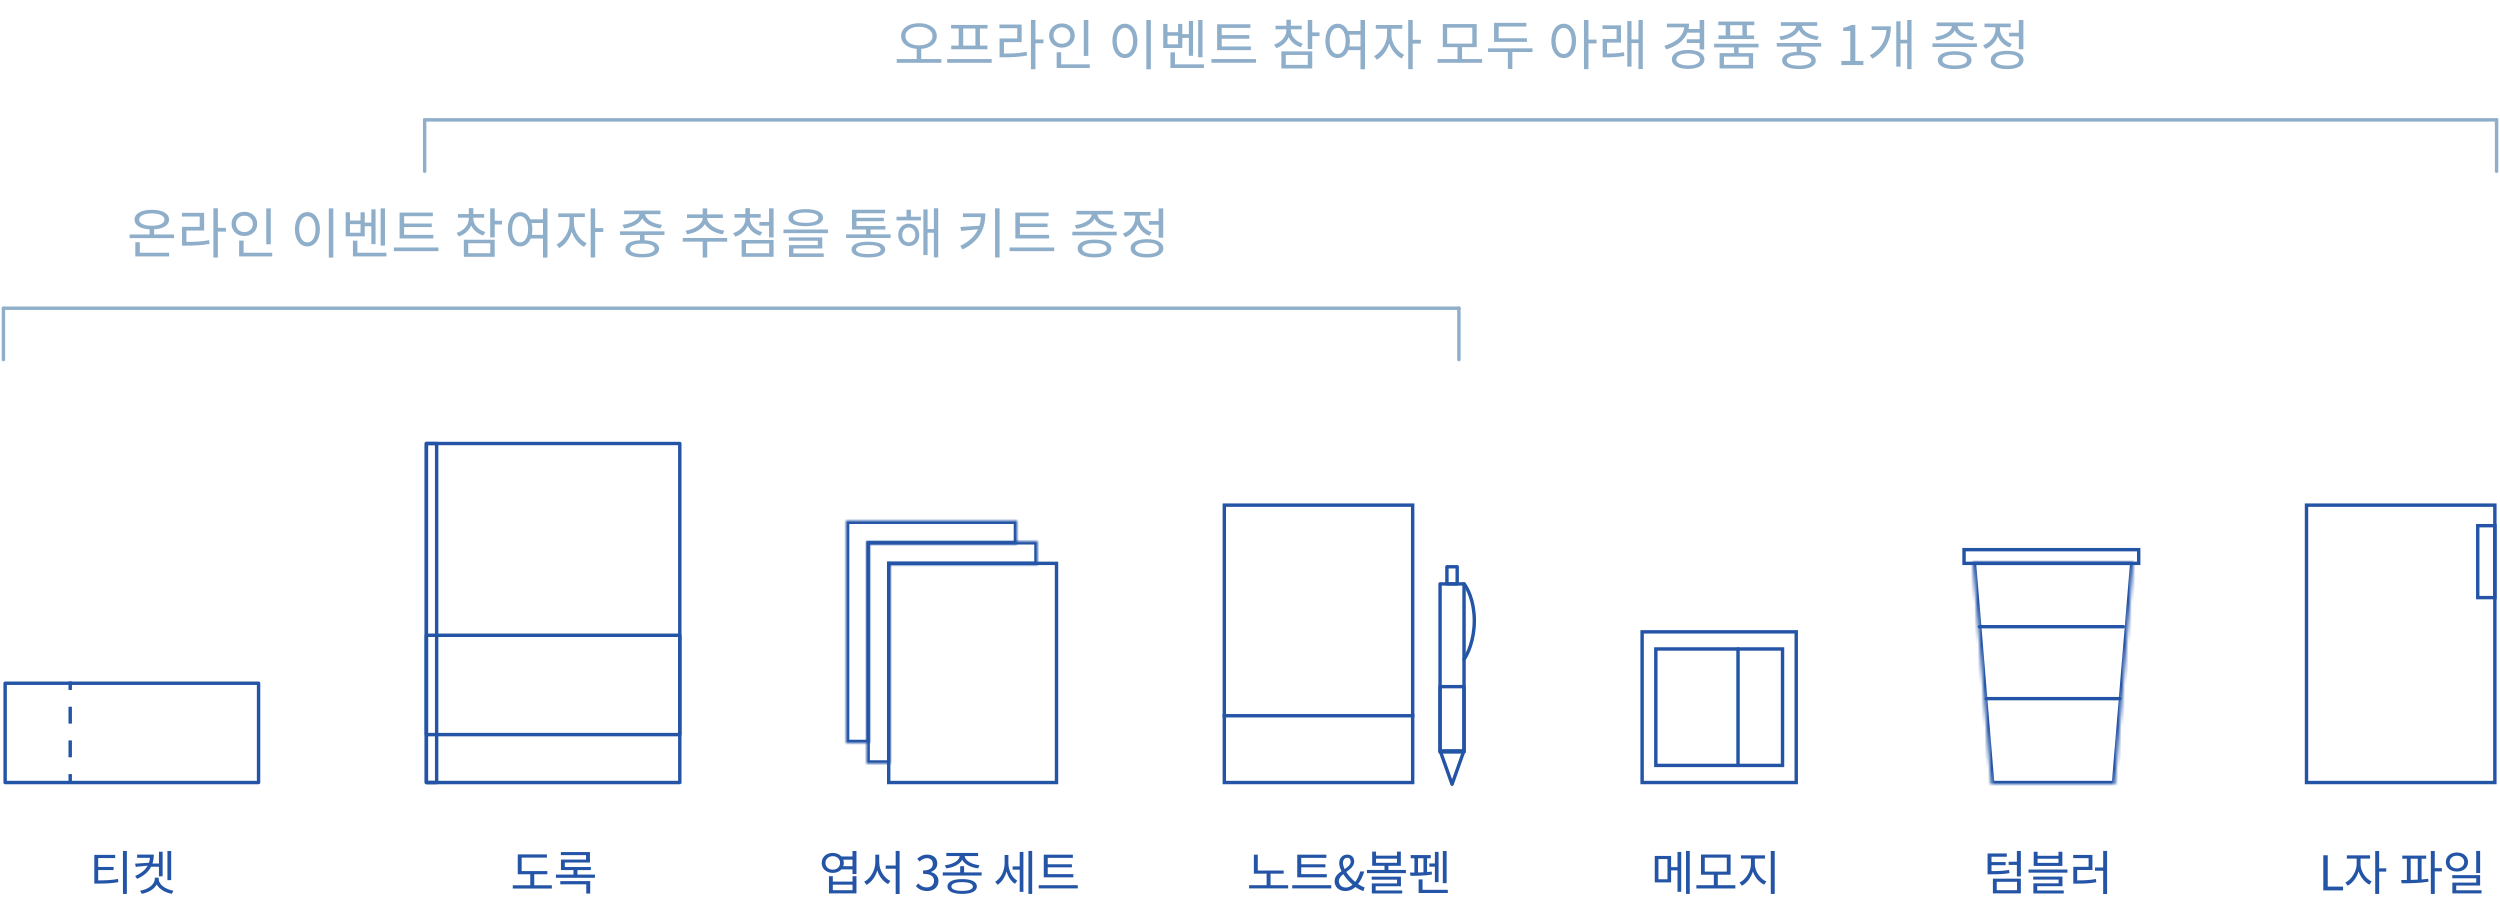<svg viewBox="0 0 730 267" fill="none" xmlns="http://www.w3.org/2000/svg">
<path d="M264.376 10.536C264.376 8.888 266.056 7.816 268.344 7.816C270.632 7.816 272.296 8.888 272.296 10.536C272.296 12.184 270.632 13.256 268.344 13.256C266.056 13.256 264.376 12.184 264.376 10.536ZM269 17.256V14.264C271.672 14.072 273.544 12.648 273.544 10.536C273.544 8.248 271.368 6.776 268.344 6.776C265.304 6.776 263.112 8.248 263.112 10.536C263.112 12.648 265 14.072 267.672 14.264V17.256H261.832V18.344H274.872V17.256H269ZM284.823 13.32H281.255V8.328H284.823V13.32ZM279.943 13.32H277.751V14.392H288.327V13.32H286.135V8.328H288.359V7.272H277.719V8.328H279.943V13.32ZM276.567 17.256V18.344H289.575V17.256H276.567ZM293.158 12.312H298.326V7.16H291.83V8.232H297.03V11.24H291.878V16.728H293.014C295.75 16.728 297.67 16.616 299.91 16.216L299.766 15.128C297.622 15.544 295.766 15.64 293.158 15.64V12.312ZM304.694 11.528H302.342V5.816H301.03V20.2H302.342V12.632H304.694V11.528ZM317.78 5.848H316.468V16.328H317.78V5.848ZM307.62 10.36C307.62 8.968 308.676 7.976 310.068 7.976C311.492 7.976 312.548 8.968 312.548 10.36C312.548 11.784 311.492 12.776 310.068 12.776C308.676 12.776 307.62 11.784 307.62 10.36ZM313.828 10.36C313.828 8.296 312.212 6.84 310.068 6.84C307.94 6.84 306.34 8.296 306.34 10.36C306.34 12.44 307.94 13.912 310.068 13.912C312.212 13.912 313.828 12.44 313.828 10.36ZM309.86 18.792V15.256H308.548V19.864H318.212V18.792H309.86ZM334.733 5.832V20.216H336.045V5.832H334.733ZM328.477 6.936C326.349 6.936 324.829 8.888 324.829 11.944C324.829 15 326.349 16.952 328.477 16.952C330.605 16.952 332.125 15 332.125 11.944C332.125 8.888 330.605 6.936 328.477 6.936ZM328.477 8.12C329.869 8.12 330.861 9.624 330.861 11.944C330.861 14.28 329.869 15.784 328.477 15.784C327.069 15.784 326.077 14.28 326.077 11.944C326.077 9.624 327.069 8.12 328.477 8.12ZM351.132 5.848H349.868V16.712H351.132V5.848ZM343.996 12.952H340.908V10.44H343.996V12.952ZM345.228 11.064H347.148V16.296H348.38V6.12H347.148V9.992H345.228V6.984H343.996V9.4H340.908V6.984H339.66V14.008H345.228V11.064ZM343.084 18.792V15.272H341.772V19.864H351.548V18.792H343.084ZM365.259 13.576H356.731V11.304H364.795V10.264H356.731V8.136H365.115V7.08H355.403V14.632H365.259V13.576ZM353.723 17.256V18.328H366.747V17.256H353.723ZM380.436 12.76C378.324 12.12 376.932 10.536 376.932 8.792V8.568H380.1V7.512H376.932V5.768H375.62V7.512H372.436V8.568H375.62V8.792C375.62 10.696 374.164 12.36 372.036 13.016L372.676 14.04C374.372 13.496 375.668 12.344 376.292 10.84C376.932 12.2 378.18 13.256 379.812 13.768L380.436 12.76ZM375.444 16.04H381.876V18.936H375.444V16.04ZM374.164 19.992H383.172V15H374.164V19.992ZM385.3 9.464H383.172V5.832H381.86V14.328H383.172V10.552H385.3V9.464ZM394.002 13.576C394.098 13.08 394.162 12.536 394.162 11.944C394.162 11.288 394.082 10.68 393.954 10.12H397.266V13.576H394.002ZM390.594 15.784C389.218 15.784 388.258 14.28 388.258 11.944C388.258 9.624 389.218 8.12 390.594 8.12C391.954 8.12 392.93 9.624 392.93 11.944C392.93 14.28 391.954 15.784 390.594 15.784ZM397.266 5.832V9.048H393.586C392.978 7.704 391.922 6.936 390.594 6.936C388.498 6.936 387.01 8.888 387.01 11.944C387.01 15 388.498 16.952 390.594 16.952C391.97 16.952 393.09 16.104 393.682 14.648H397.266V20.216H398.578V5.832H397.266ZM406.305 8.392H409.489V7.304H401.729V8.392H405.009V10.216C405.009 12.648 403.281 15.368 401.233 16.392L402.001 17.432C403.617 16.6 405.009 14.776 405.665 12.68C406.321 14.6 407.665 16.28 409.265 17.08L410.017 16.024C407.937 15.048 406.305 12.504 406.305 10.216V8.392ZM414.881 11.624H412.513V5.848H411.201V20.184H412.513V12.728H414.881V11.624ZM422.57 8.072H429.914V12.728H422.57V8.072ZM426.922 17.256V13.768H431.194V7.032H421.306V13.768H425.594V17.256H419.77V18.344H432.778V17.256H426.922ZM445.865 11.176H437.609V7.752H445.689V6.68H436.265V12.232H445.865V11.176ZM447.497 14.104H434.489V15.176H440.297V20.12H441.609V15.176H447.497V14.104ZM456.61 15.784C455.218 15.784 454.242 14.28 454.242 11.944C454.242 9.624 455.218 8.12 456.61 8.12C457.986 8.12 458.962 9.624 458.962 11.944C458.962 14.28 457.986 15.784 456.61 15.784ZM456.61 6.936C454.498 6.936 452.993 8.888 452.993 11.944C452.993 15 454.498 16.952 456.61 16.952C458.722 16.952 460.21 15 460.21 11.944C460.21 8.888 458.722 6.936 456.61 6.936ZM466.194 11.56H463.826V5.848H462.514V20.184H463.826V12.664H466.194V11.56ZM469.248 12.44H473.328V7.4H467.936V8.472H472.048V11.368H467.984V16.744H468.928C470.704 16.744 472.32 16.68 474.304 16.344L474.208 15.256C472.384 15.576 470.88 15.64 469.248 15.656V12.44ZM478.432 5.832V11.496H476.4V6.152H475.168V19.448H476.4V12.568H478.432V20.168H479.696V5.832H478.432ZM496.297 9.544V11.464H492.537V12.536H496.297V14.424H497.625V5.848H496.297V8.472H493.049C493.145 7.976 493.209 7.448 493.209 6.92H486.729V7.976H491.785C491.545 10.456 489.417 12.36 485.993 13.384L486.521 14.424C489.609 13.528 491.785 11.848 492.713 9.544H496.297ZM492.937 19.096C490.825 19.096 489.481 18.44 489.481 17.352C489.481 16.28 490.825 15.624 492.937 15.624C495.049 15.624 496.393 16.28 496.393 17.352C496.393 18.44 495.049 19.096 492.937 19.096ZM492.937 14.584C490.041 14.584 488.185 15.624 488.185 17.352C488.185 19.08 490.041 20.12 492.937 20.12C495.833 20.12 497.689 19.08 497.689 17.352C497.689 15.624 495.833 14.584 492.937 14.584ZM508.776 10.36H505.208V7.352H508.776V10.36ZM503.896 10.36H501.784V11.416H512.2V10.36H510.088V7.352H512.264V6.296H501.736V7.352H503.896V10.36ZM510.632 18.936H503.4V16.552H510.632V18.936ZM513.496 13.832V12.776H500.52V13.832H506.36V15.512H502.12V19.992H511.912V15.512H507.672V13.832H513.496ZM520.017 11.688C522.369 11.4 524.529 10.344 525.313 8.76C526.113 10.344 528.257 11.4 530.609 11.688L531.073 10.648C528.561 10.36 526.273 9.128 526.161 7.544H530.625V6.488H520.017V7.544H524.465C524.353 9.128 522.065 10.36 519.553 10.648L520.017 11.688ZM528.881 17.64C528.881 18.6 527.537 19.16 525.297 19.16C523.041 19.16 521.713 18.6 521.713 17.64C521.713 16.68 523.041 16.136 525.297 16.136C527.537 16.136 528.881 16.68 528.881 17.64ZM531.793 13.608V12.552H518.817V13.608H524.641V15.144C521.969 15.272 520.385 16.152 520.385 17.64C520.385 19.272 522.241 20.168 525.313 20.168C528.369 20.168 530.209 19.272 530.209 17.64C530.209 16.152 528.641 15.272 525.969 15.144V13.608H531.793ZM537.674 19H544.106V17.784H541.754V7.272H540.634C539.994 7.64 539.242 7.912 538.202 8.104V9.032H540.282V17.784H537.674V19ZM546.533 7.688V8.76H550.837C550.645 11.736 549.285 14.328 545.989 16.168L546.757 17.112C550.837 14.808 552.133 11.384 552.133 7.688H546.533ZM556.901 5.832V11.608H554.949V6.216H553.717V19.464H554.949V12.68H556.901V20.184H558.165V5.832H556.901ZM565.486 11.784C567.838 11.496 569.982 10.456 570.782 8.888C571.566 10.456 573.726 11.496 576.078 11.784L576.542 10.744C573.998 10.472 571.694 9.224 571.63 7.624H576.094V6.568H565.486V7.624H569.934C569.87 9.224 567.566 10.472 565.022 10.744L565.486 11.784ZM570.766 19.128C568.51 19.128 567.182 18.568 567.182 17.56C567.182 16.568 568.51 15.992 570.766 15.992C573.006 15.992 574.35 16.568 574.35 17.56C574.35 18.568 573.006 19.128 570.766 19.128ZM570.766 14.968C567.694 14.968 565.854 15.896 565.854 17.56C565.854 19.24 567.694 20.168 570.766 20.168C573.822 20.168 575.678 19.24 575.678 17.56C575.678 15.896 573.822 14.968 570.766 14.968ZM564.286 12.664V13.72H577.262V12.664H564.286ZM586.668 9.56V10.632H589.5V14.392H590.828V5.848H589.5V9.56H586.668ZM587.468 12.824C585.388 12.088 583.98 10.28 583.98 8.44V7.944H587.132V6.888H579.468V7.944H582.668V8.44C582.668 10.504 581.196 12.44 579.052 13.224L579.74 14.264C581.42 13.624 582.748 12.28 583.356 10.616C583.98 12.088 585.212 13.272 586.812 13.848L587.468 12.824ZM586.092 19.16C583.932 19.16 582.62 18.552 582.62 17.512C582.62 16.472 583.932 15.848 586.092 15.848C588.252 15.848 589.564 16.472 589.564 17.512C589.564 18.552 588.252 19.16 586.092 19.16ZM586.092 14.84C583.148 14.84 581.308 15.816 581.308 17.512C581.308 19.208 583.148 20.184 586.092 20.184C589.036 20.184 590.86 19.208 590.86 17.512C590.86 15.816 589.036 14.84 586.092 14.84Z" fill="#8EAEC9"/>
<path d="M40.824 70.72H39.512V74.864H49.384V73.792H40.824V70.72ZM40.632 64.128C40.632 62.992 42.072 62.32 44.344 62.32C46.584 62.32 48.024 62.992 48.024 64.128C48.024 65.264 46.584 65.92 44.344 65.92C42.072 65.92 40.632 65.264 40.632 64.128ZM45 68.464V66.96C47.672 66.816 49.368 65.776 49.368 64.128C49.368 62.336 47.4 61.264 44.344 61.264C41.256 61.264 39.288 62.336 39.288 64.128C39.288 65.792 40.984 66.816 43.688 66.96V68.464H37.848V69.536H50.808V68.464H45ZM54.439 67.312H59.607V62.16H53.111V63.232H58.311V66.24H53.159V71.728H54.295C57.031 71.728 58.951 71.616 61.191 71.216L61.047 70.128C58.903 70.544 57.047 70.64 54.439 70.64V67.312ZM65.975 66.528H63.623V60.816H62.311V75.2H63.623V67.632H65.975V66.528ZM79.061 60.848H77.749V71.328H79.061V60.848ZM68.901 65.36C68.901 63.968 69.957 62.976 71.35 62.976C72.773 62.976 73.829 63.968 73.829 65.36C73.829 66.784 72.773 67.776 71.35 67.776C69.957 67.776 68.901 66.784 68.901 65.36ZM75.109 65.36C75.109 63.296 73.493 61.84 71.35 61.84C69.222 61.84 67.621 63.296 67.621 65.36C67.621 67.44 69.222 68.912 71.35 68.912C73.493 68.912 75.109 67.44 75.109 65.36ZM71.141 73.792V70.256H69.829V74.864H79.493V73.792H71.141ZM96.014 60.832V75.216H97.326V60.832H96.014ZM89.758 61.936C87.63 61.936 86.11 63.888 86.11 66.944C86.11 70 87.63 71.952 89.758 71.952C91.886 71.952 93.406 70 93.406 66.944C93.406 63.888 91.886 61.936 89.758 61.936ZM89.758 63.12C91.15 63.12 92.142 64.624 92.142 66.944C92.142 69.28 91.15 70.784 89.758 70.784C88.35 70.784 87.358 69.28 87.358 66.944C87.358 64.624 88.35 63.12 89.758 63.12ZM112.413 60.848H111.149V71.712H112.413V60.848ZM105.277 67.952H102.189V65.44H105.277V67.952ZM106.509 66.064H108.429V71.296H109.661V61.12H108.429V64.992H106.509V61.984H105.277V64.4H102.189V61.984H100.941V69.008H106.509V66.064ZM104.365 73.792V70.272H103.053V74.864H112.829V73.792H104.365ZM126.54 68.576H118.012V66.304H126.076V65.264H118.012V63.136H126.396V62.08H116.684V69.632H126.54V68.576ZM115.004 72.256V73.328H128.028V72.256H115.004ZM141.717 67.76C139.605 67.12 138.213 65.536 138.213 63.792V63.568H141.381V62.512H138.213V60.768H136.901V62.512H133.717V63.568H136.901V63.792C136.901 65.696 135.445 67.36 133.317 68.016L133.957 69.04C135.653 68.496 136.949 67.344 137.573 65.84C138.213 67.2 139.461 68.256 141.093 68.768L141.717 67.76ZM136.725 71.04H143.157V73.936H136.725V71.04ZM135.445 74.992H144.453V70H135.445V74.992ZM146.581 64.464H144.453V60.832H143.141V69.328H144.453V65.552H146.581V64.464ZM155.284 68.576C155.38 68.08 155.444 67.536 155.444 66.944C155.444 66.288 155.364 65.68 155.236 65.12H158.548V68.576H155.284ZM151.876 70.784C150.5 70.784 149.539 69.28 149.539 66.944C149.539 64.624 150.5 63.12 151.876 63.12C153.236 63.12 154.212 64.624 154.212 66.944C154.212 69.28 153.236 70.784 151.876 70.784ZM158.548 60.832V64.048H154.868C154.26 62.704 153.204 61.936 151.876 61.936C149.78 61.936 148.292 63.888 148.292 66.944C148.292 70 149.78 71.952 151.876 71.952C153.252 71.952 154.372 71.104 154.964 69.648H158.548V75.216H159.86V60.832H158.548ZM167.586 63.392H170.77V62.304H163.01V63.392H166.29V65.216C166.29 67.648 164.562 70.368 162.514 71.392L163.282 72.432C164.898 71.6 166.29 69.776 166.946 67.68C167.602 69.6 168.946 71.28 170.546 72.08L171.298 71.024C169.218 70.048 167.586 67.504 167.586 65.216V63.392ZM176.162 66.624H173.794V60.848H172.482V75.184H173.794V67.728H176.162V66.624ZM182.251 66.688C184.603 66.4 186.763 65.344 187.547 63.76C188.347 65.344 190.491 66.4 192.843 66.688L193.307 65.648C190.795 65.36 188.507 64.128 188.395 62.544H192.859V61.488H182.251V62.544H186.699C186.587 64.128 184.299 65.36 181.787 65.648L182.251 66.688ZM191.115 72.64C191.115 73.6 189.771 74.16 187.531 74.16C185.275 74.16 183.947 73.6 183.947 72.64C183.947 71.68 185.275 71.136 187.531 71.136C189.771 71.136 191.115 71.68 191.115 72.64ZM194.027 68.608V67.552H181.051V68.608H186.875V70.144C184.203 70.272 182.619 71.152 182.619 72.64C182.619 74.272 184.475 75.168 187.547 75.168C190.603 75.168 192.443 74.272 192.443 72.64C192.443 71.152 190.875 70.272 188.203 70.144V68.608H194.027ZM200.644 68.416C202.868 68.08 204.932 66.976 205.844 65.424C206.756 66.976 208.804 68.08 211.028 68.416L211.492 67.36C208.932 67.008 206.5 65.424 206.5 63.664H211.076V62.608H206.5V60.848H205.188V62.608H200.612V63.664H205.172C205.172 65.44 202.756 67.008 200.164 67.36L200.644 68.416ZM212.34 69.504H199.364V70.576H205.188V75.2H206.5V70.576H212.34V69.504ZM222.579 67.792C220.451 67.184 218.963 65.648 218.963 63.84V63.568H222.131V62.512H218.963V60.768H217.651V62.512H214.467V63.568H217.651V63.84C217.651 65.744 216.195 67.408 214.067 68.08L214.707 69.104C216.403 68.56 217.715 67.392 218.323 65.888C218.979 67.28 220.307 68.336 221.955 68.832L222.579 67.792ZM217.843 71.12H224.611V73.936H217.843V71.12ZM216.563 74.992H225.891V70.08H216.563V74.992ZM224.563 60.832V64.832H221.731V65.92H224.563V69.328H225.891V60.832H224.563ZM235.266 62.064C237.618 62.064 238.962 62.608 238.962 63.568C238.962 64.528 237.618 65.072 235.266 65.072C232.914 65.072 231.57 64.528 231.57 63.568C231.57 62.608 232.914 62.064 235.266 62.064ZM235.266 66.048C238.418 66.048 240.306 65.184 240.306 63.568C240.306 61.952 238.418 61.072 235.266 61.072C232.114 61.072 230.226 61.952 230.226 63.568C230.226 65.184 232.114 66.048 235.266 66.048ZM231.666 72.544H240.098V69.312H230.338V70.304H238.802V71.584H230.386V75.024H240.53V74H231.666V72.544ZM228.77 67.024V68.08H241.762V67.024H228.77ZM253.562 74.176C251.258 74.176 249.962 73.728 249.962 72.864C249.962 72.016 251.258 71.552 253.562 71.552C255.882 71.552 257.162 72.016 257.162 72.864C257.162 73.728 255.882 74.176 253.562 74.176ZM253.562 70.576C250.442 70.576 248.65 71.376 248.65 72.864C248.65 74.368 250.442 75.168 253.562 75.168C256.682 75.168 258.474 74.368 258.474 72.864C258.474 71.376 256.682 70.576 253.562 70.576ZM254.218 68.432V67.024H258.538V66H250.09V64.592H258.074V63.6H250.09V62.272H258.458V61.248H248.778V67.024H252.906V68.432H247.066V69.488H260.058V68.432H254.218ZM265.353 70.768C264.233 70.768 263.449 69.856 263.449 68.576C263.449 67.328 264.233 66.416 265.353 66.416C266.457 66.416 267.257 67.328 267.257 68.576C267.257 69.856 266.457 70.768 265.353 70.768ZM265.353 65.312C263.577 65.312 262.281 66.656 262.281 68.576C262.281 70.528 263.577 71.856 265.353 71.856C267.129 71.856 268.425 70.528 268.425 68.576C268.425 66.656 267.129 65.312 265.353 65.312ZM265.993 61.248H264.697V63.28H261.785V64.352H268.905V63.28H265.993V61.248ZM272.697 60.816V66.88H270.857V61.152H269.625V74.48H270.857V67.952H272.697V75.168H273.961V60.816H272.697ZM281.17 62.32V63.392H286.434C286.37 64.272 286.242 65.104 285.97 65.904L280.434 66.272L280.658 67.424L285.554 66.96C284.674 68.88 283.026 70.528 280.386 71.808L281.09 72.848C286.242 70.304 287.73 66.48 287.73 62.32H281.17ZM290.562 60.832V75.184H291.874V60.832H290.562ZM306.337 68.576H297.809V66.304H305.873V65.264H297.809V63.136H306.193V62.08H296.481V69.632H306.337V68.576ZM294.801 72.256V73.328H307.825V72.256H294.801ZM314.314 66.784C316.666 66.496 318.81 65.456 319.61 63.888C320.394 65.456 322.554 66.496 324.906 66.784L325.37 65.744C322.826 65.472 320.522 64.224 320.458 62.624H324.922V61.568H314.314V62.624H318.762C318.698 64.224 316.394 65.472 313.85 65.744L314.314 66.784ZM319.594 74.128C317.338 74.128 316.01 73.568 316.01 72.56C316.01 71.568 317.338 70.992 319.594 70.992C321.834 70.992 323.178 71.568 323.178 72.56C323.178 73.568 321.834 74.128 319.594 74.128ZM319.594 69.968C316.522 69.968 314.682 70.896 314.682 72.56C314.682 74.24 316.522 75.168 319.594 75.168C322.65 75.168 324.506 74.24 324.506 72.56C324.506 70.896 322.65 69.968 319.594 69.968ZM313.114 67.664V68.72H326.09V67.664H313.114ZM335.496 64.56V65.632H338.328V69.392H339.656V60.848H338.328V64.56H335.496ZM336.296 67.824C334.216 67.088 332.808 65.28 332.808 63.44V62.944H335.96V61.888H328.296V62.944H331.496V63.44C331.496 65.504 330.024 67.44 327.88 68.224L328.568 69.264C330.248 68.624 331.576 67.28 332.184 65.616C332.808 67.088 334.04 68.272 335.64 68.848L336.296 67.824ZM334.92 74.16C332.76 74.16 331.448 73.552 331.448 72.512C331.448 71.472 332.76 70.848 334.92 70.848C337.08 70.848 338.392 71.472 338.392 72.512C338.392 73.552 337.08 74.16 334.92 74.16ZM334.92 69.84C331.976 69.84 330.136 70.816 330.136 72.512C330.136 74.208 331.976 75.184 334.92 75.184C337.864 75.184 339.688 74.208 339.688 72.512C339.688 70.816 337.864 69.84 334.92 69.84Z" fill="#8EAEC9"/>
<path d="M28.674 254.064H33.168V253.14H28.674V250.55H33.63V249.612H27.54V258.012H28.534C30.928 258.012 32.608 257.928 34.568 257.592L34.456 256.654C32.58 256.99 30.956 257.074 28.674 257.074V254.064ZM35.898 248.478V261.022H37.046V248.478H35.898ZM49.981 248.492H48.889V257.004H49.981V248.492ZM46.411 253.084V255.884H47.489V248.702H46.411V252.16H44.521C44.787 251.348 44.913 250.466 44.913 249.542H40.041V250.48H43.779C43.737 250.984 43.639 251.46 43.499 251.922L39.453 252.188L39.635 253.126L43.121 252.762C42.463 253.98 41.287 255.002 39.467 255.786L40.027 256.626C42.057 255.73 43.373 254.54 44.129 253.084H46.411ZM46.341 256.276H45.193V256.668C45.193 258.348 43.135 259.734 40.923 260.084L41.371 260.994C43.261 260.658 44.997 259.678 45.767 258.264C46.537 259.678 48.301 260.658 50.177 260.994L50.639 260.084C48.413 259.734 46.341 258.348 46.341 256.668V256.276Z" fill="#2454A6"/>
<path d="M156 258.502V255.282H159.822V254.358H152.332V250.424H159.696V249.486H151.184V255.282H154.838V258.502H149.728V259.454H161.138V258.502H156ZM163.601 258.222H171.189V260.924H172.337V257.284H163.601V258.222ZM168.613 255.38V254.064H172.533V253.168H164.931V251.852H172.267V248.8H163.769V249.696H171.133V250.998H163.797V254.064H167.451V255.38H162.327V256.318H173.723V255.38H168.613Z" fill="#2454A6"/>
<path d="M248.94 259.944H243.186V258.32H248.94V259.944ZM248.94 257.424H243.186V255.842H242.052V260.868H250.088V255.842H248.94V257.424ZM246.238 252.93C246.336 252.636 246.392 252.314 246.392 251.978C246.392 251.628 246.336 251.32 246.238 251.026H248.926V252.93H246.238ZM243.172 253.938C241.94 253.938 241.03 253.112 241.03 251.978C241.03 250.83 241.94 250.004 243.172 250.004C244.404 250.004 245.3 250.83 245.3 251.978C245.3 253.112 244.404 253.938 243.172 253.938ZM248.926 248.492V250.088H245.692C245.118 249.444 244.222 249.052 243.172 249.052C241.31 249.052 239.938 250.242 239.938 251.978C239.938 253.7 241.31 254.89 243.172 254.89C244.222 254.89 245.104 254.512 245.678 253.868H248.926V255.226H250.088V248.492H248.926ZM256.737 249.556H255.589V251.81C255.589 254.134 254.161 256.556 252.341 257.466L253.041 258.376C254.455 257.62 255.617 256.038 256.163 254.176C256.737 255.94 257.885 257.438 259.313 258.152L259.985 257.242C258.165 256.374 256.737 254.092 256.737 251.81V249.556ZM261.539 248.478V252.734H258.627V253.672H261.539V261.05H262.687V248.478H261.539ZM270.745 260.182C272.565 260.182 274.035 259.09 274.035 257.256C274.035 255.856 273.069 254.932 271.851 254.652V254.596C272.943 254.19 273.685 253.364 273.685 252.118C273.685 250.466 272.425 249.542 270.703 249.542C269.513 249.542 268.603 250.06 267.833 250.774L268.519 251.586C269.093 251.012 269.821 250.592 270.647 250.564C271.711 250.592 272.383 251.222 272.383 252.216C272.383 253.322 271.655 254.176 269.541 254.176V255.156C271.907 255.156 272.733 255.982 272.733 257.214C272.733 258.39 271.865 259.118 270.647 259.118C269.485 259.118 268.701 258.572 268.099 257.942L267.455 258.782C268.127 259.51 269.135 260.182 270.745 260.182ZM276.326 253.56C278.384 253.322 280.26 252.412 280.96 251.04C281.66 252.412 283.536 253.322 285.608 253.56L286.014 252.65C283.816 252.426 281.8 251.362 281.702 249.976H285.608V249.052H276.326V249.976H280.218C280.12 251.362 278.118 252.426 275.906 252.65L276.326 253.56ZM280.946 260.14C278.958 260.14 277.81 259.678 277.81 258.852C277.81 258.04 278.958 257.578 280.946 257.578C282.92 257.578 284.082 258.04 284.082 258.852C284.082 259.678 282.92 260.14 280.946 260.14ZM280.946 256.696C278.258 256.696 276.648 257.466 276.648 258.852C276.648 260.252 278.258 261.022 280.946 261.022C283.634 261.022 285.244 260.252 285.244 258.852C285.244 257.466 283.634 256.696 280.946 256.696ZM281.52 254.736V252.93H280.372V254.736H275.276V255.66H286.63V254.736H281.52ZM294.45 249.668H293.344V252.062C293.344 254.218 292.308 256.472 290.586 257.48L291.3 258.348C292.546 257.578 293.456 256.15 293.904 254.484C294.352 256.01 295.192 257.34 296.382 258.068L297.04 257.172C295.388 256.164 294.45 254.036 294.45 252.02V249.668ZM297.754 252.986H295.682V253.938H297.754V260.42H298.832V248.758H297.754V252.986ZM300.302 248.478V261.036H301.394V248.478H300.302ZM313.405 255.254H305.943V253.266H312.999V252.356H305.943V250.494H313.279V249.57H304.781V256.178H313.405V255.254ZM303.311 258.474V259.412H314.707V258.474H303.311Z" fill="#2454A6"/>
<path d="M371 258.474V255.114H374.836V254.19H367.276V249.556H366.128V255.114H369.852V258.474H364.728V259.412H376.138V258.474H371ZM387.421 255.254H379.959V253.266H387.015V252.356H379.959V250.494H387.295V249.57H378.797V256.178H387.421V255.254ZM377.327 258.474V259.412H388.723V258.474H377.327ZM390.948 257.27C390.948 256.472 391.508 255.856 392.236 255.268C392.964 256.374 393.93 257.452 394.938 258.334C394.35 258.838 393.678 259.16 392.978 259.16C391.83 259.16 390.948 258.404 390.948 257.27ZM392.152 251.95C392.152 251.096 392.642 250.466 393.412 250.466C394.112 250.466 394.392 250.998 394.392 251.6C394.392 252.51 393.58 253.14 392.642 253.77C392.334 253.14 392.152 252.51 392.152 251.95ZM398.48 259.118C397.906 258.964 397.248 258.628 396.562 258.138C397.374 257.074 397.962 255.828 398.354 254.47H397.178C396.856 255.646 396.366 256.668 395.722 257.508C394.742 256.71 393.79 255.674 393.118 254.61C394.252 253.784 395.428 252.916 395.428 251.572C395.428 250.382 394.686 249.542 393.412 249.542C391.998 249.542 391.046 250.606 391.046 251.978C391.046 252.72 391.298 253.546 391.718 254.372C390.668 255.1 389.702 255.968 389.702 257.34C389.702 258.992 390.962 260.182 392.824 260.182C394.042 260.182 395.008 259.72 395.792 259.006C396.618 259.594 397.416 259.986 398.13 260.182L398.48 259.118ZM401.695 258.796H409.073V255.996H400.533V256.864H407.939V257.956H400.575V260.896H409.451V260.014H401.695V258.796ZM401.807 250.732H407.911V251.936H401.807V250.732ZM405.419 254.022V252.818H409.045V248.674H407.911V249.864H401.807V248.674H400.673V252.818H404.271V254.022H399.161V254.946H410.529V254.022H405.419ZM422.414 248.492H421.308V257.886H422.414V248.492ZM417.36 252.132V253.07H418.984V257.578H420.062V248.744H418.984V252.132H417.36ZM414.056 250.62H415.652V254.708C415.12 254.736 414.574 254.75 414.056 254.764V250.62ZM418.06 254.512C417.64 254.568 417.192 254.61 416.702 254.638V250.62H417.78V249.682H411.928V250.62H413.006V254.778C412.53 254.778 412.096 254.778 411.718 254.778L411.844 255.744C413.524 255.744 416.128 255.716 418.13 255.366L418.06 254.512ZM415.386 259.818V256.794H414.238V260.756H422.764V259.818H415.386Z" fill="#2454A6"/>
<path d="M486.9 256.752H484.268V250.844H486.9V256.752ZM489.826 253.21H487.964V249.934H483.19V257.662H487.964V254.162H489.826V260.406H490.918V248.758H489.826V253.21ZM492.318 248.478V261.022H493.41V248.478H492.318ZM497.791 250.438H504.217V254.512H497.791V250.438ZM501.599 258.474V255.422H505.337V249.528H496.685V255.422H500.437V258.474H495.341V259.426H506.723V258.474H501.599ZM512.42 250.718H515.374V249.766H508.36V250.718H511.272V252.314C511.272 254.484 509.746 256.85 507.94 257.704L508.612 258.628C510.04 257.9 511.272 256.318 511.846 254.484C512.448 256.206 513.68 257.648 515.136 258.32L515.78 257.396C513.932 256.612 512.42 254.442 512.42 252.314V250.718ZM517.068 248.492V261.036H518.216V248.492H517.068Z" fill="#2454A6"/>
<path d="M586.658 254.022C585.09 254.288 583.788 254.358 581.52 254.358V252.636H585.65V251.726H581.52V250.158H585.986V249.22H580.372V255.296H581.31C583.732 255.296 585.104 255.24 586.756 254.946L586.658 254.022ZM583.046 257.48H588.968V259.944H583.046V257.48ZM581.926 260.868H590.088V256.57H581.926V260.868ZM588.926 248.492V251.628H586.518V252.566H588.926V255.912H590.088V248.492H588.926ZM601.077 251.964H594.973V250.76H601.077V251.964ZM602.211 248.702H601.077V249.892H594.973V248.702H593.839V252.846H602.211V248.702ZM594.861 258.768H602.239V255.968H593.699V256.836H601.105V257.942H593.741V260.896H602.617V260.014H594.861V258.768ZM592.327 253.91V254.82H603.695V253.91H592.327ZM606.536 254.036H610.988V249.64H605.374V250.578H609.868V253.112H605.402V258.026H606.368C608.636 258.026 610.232 257.956 612.122 257.62L612.01 256.668C610.204 256.99 608.678 257.074 606.536 257.074V254.036ZM614.124 248.464V253.308H611.73V254.246H614.124V261.05H615.272V248.464H614.124Z" fill="#2454A6"/>
<path d="M678.4 260H684.182V258.894H679.702V249.738H678.4V260ZM689.278 250.718H692.064V249.766H685.274V250.718H688.144V252.314C688.144 254.442 686.632 256.822 684.84 257.718L685.512 258.628C686.926 257.9 688.144 256.304 688.718 254.47C689.292 256.15 690.468 257.62 691.868 258.32L692.526 257.396C690.706 256.542 689.278 254.316 689.278 252.314V250.718ZM696.782 253.546H694.71V248.492H693.562V261.036H694.71V254.512H696.782V253.546ZM703.925 250.76H705.983V256.864C705.297 256.892 704.597 256.92 703.925 256.934V250.76ZM707.103 250.76H708.447V249.836H701.461V250.76H702.805V256.948C702.217 256.962 701.657 256.962 701.139 256.962L701.279 257.928C703.491 257.928 706.473 257.886 709.105 257.466L709.021 256.612C708.405 256.696 707.761 256.752 707.103 256.794V250.76ZM713.025 253.504H710.953V248.492H709.805V261.036H710.953V254.456H713.025V253.504ZM724.196 248.478H723.048V254.918H724.196V248.478ZM715.292 251.726C715.292 250.634 716.202 249.864 717.42 249.864C718.652 249.864 719.548 250.634 719.548 251.726C719.548 252.804 718.652 253.574 717.42 253.574C716.202 253.574 715.292 252.804 715.292 251.726ZM720.668 251.726C720.668 250.06 719.296 248.926 717.42 248.926C715.544 248.926 714.186 250.06 714.186 251.726C714.186 253.378 715.544 254.498 717.42 254.498C719.296 254.498 720.668 253.378 720.668 251.726ZM717.224 259.958V258.572H724.196V255.534H716.062V256.444H723.062V257.718H716.09V260.868H724.616V259.958H717.224Z" fill="#2454A6"/>
<rect x="124.5" y="129.5" width="74" height="99" stroke="#2454A6" stroke-linejoin="round"/>
<rect x="124.5" y="185.5" width="74" height="29" stroke="#2454A6" stroke-linejoin="round"/>
<rect x="124.5" y="129.5" width="3" height="99" stroke="#2454A6" stroke-linejoin="round"/>
<rect x="1.5" y="199.5" width="74" height="29" stroke="#2454A6" stroke-linejoin="round"/>
<path d="M20 200.967V201.467H21V200.967H20ZM21 206.867V206.367H20V206.867H21ZM20 210.8V211.3H21V210.8H20ZM21 216.7V216.2H20V216.7H21ZM20 220.633V221.133H21V220.633H20ZM21 226.533V226.033H20V226.533H21ZM20 199V200.967H21V199H20ZM20 206.867V210.8H21V206.867H20ZM20 216.7V220.633H21V216.7H20ZM20 226.533V228.5H21V226.533H20Z" fill="#2454A6"/>
<mask id="path-15-inside-1_650_59" fill="white">
<path fill-rule="evenodd" clip-rule="evenodd" d="M297 152H247V217H254V159H297V152Z"/>
</mask>
<path d="M247 152V151H246V152H247ZM297 152H298V151H297V152ZM247 217H246V218H247V217ZM254 217V218H255V217H254ZM254 159V158H253V159H254ZM297 159V160H298V159H297ZM247 153H297V151H247V153ZM248 217V152H246V217H248ZM254 216H247V218H254V216ZM255 217V159H253V217H255ZM254 160H297V158H254V160ZM296 152V159H298V152H296Z" fill="#2454A6" mask="url(#path-15-inside-1_650_59)"/>
<mask id="path-17-inside-2_650_59" fill="white">
<path fill-rule="evenodd" clip-rule="evenodd" d="M303 158H253V223H260V165H303V158Z"/>
</mask>
<path d="M253 158V157H252V158H253ZM303 158H304V157H303V158ZM253 223H252V224H253V223ZM260 223V224H261V223H260ZM260 165V164H259V165H260ZM303 165V166H304V165H303ZM253 159H303V157H253V159ZM254 223V158H252V223H254ZM260 222H253V224H260V222ZM261 223V165H259V223H261ZM260 166H303V164H260V166ZM302 158V165H304V158H302Z" fill="#2454A6" mask="url(#path-17-inside-2_650_59)"/>
<rect x="259.5" y="164.5" width="49" height="64" stroke="#2454A6"/>
<rect x="357.5" y="147.5" width="55" height="81" stroke="#2454A6"/>
<path d="M357.5 209H412.5" stroke="#2454A6" stroke-linecap="square"/>
<rect x="420.5" y="170.5" width="7" height="49" stroke="#2454A6" stroke-linejoin="round"/>
<rect x="420.5" y="200.5" width="7" height="19" stroke="#2454A6" stroke-linejoin="round"/>
<path d="M424 229L420.536 219.25L427.464 219.25L424 229Z" stroke="#2454A6" stroke-linejoin="round"/>
<rect x="422.5" y="165.5" width="3" height="5" stroke="#2454A6" stroke-linejoin="round"/>
<path d="M427.5 170.5C428.5 171.694 430.5 175.514 430.5 181.244C430.5 186.974 428.5 191.136 427.5 192.5" stroke="#2454A6" stroke-linecap="round"/>
<rect x="479.5" y="184.5" width="45" height="44" stroke="#2454A6"/>
<rect x="483.5" y="189.5" width="37" height="34" stroke="#2454A6"/>
<path d="M507.5 189.5V223.5" stroke="#2454A6" stroke-linecap="round"/>
<rect x="573.5" y="160.5" width="51" height="4" stroke="#2454A6"/>
<mask id="path-31-inside-3_650_59" fill="white">
<path fill-rule="evenodd" clip-rule="evenodd" d="M599.5 164H576L581.385 229H599.5H617.615L623 164H599.5Z"/>
</mask>
<path d="M576 164V163H574.914L575.003 164.083L576 164ZM581.385 229L580.389 229.083L580.465 230H581.385V229ZM617.615 229V230H618.535L618.611 229.083L617.615 229ZM623 164L623.997 164.083L624.086 163H623V164ZM576 165H599.5V163H576V165ZM582.382 228.917L576.997 163.917L575.003 164.083L580.389 229.083L582.382 228.917ZM599.5 228H581.385V230H599.5V228ZM599.5 230H617.615V228H599.5V230ZM618.611 229.083L623.997 164.083L622.003 163.917L616.618 228.917L618.611 229.083ZM623 163H599.5V165H623V163Z" fill="#2454A6" mask="url(#path-31-inside-3_650_59)"/>
<path d="M578 183H620" stroke="#2454A6" stroke-linecap="round"/>
<path d="M580 204H619" stroke="#2454A6" stroke-linecap="round"/>
<rect x="673.5" y="147.5" width="55" height="81" stroke="#2454A6"/>
<rect x="723.5" y="153.5" width="5" height="21" stroke="#2454A6"/>
<path d="M1 90H426" stroke="#8EAEC9" stroke-linecap="round"/>
<path d="M1 90V105" stroke="#8EAEC9" stroke-linecap="round"/>
<path d="M426 90V105" stroke="#8EAEC9" stroke-linecap="round"/>
<path d="M124 35L729 35" stroke="#8EAEC9" stroke-linecap="round"/>
<path d="M124 35V50" stroke="#8EAEC9" stroke-linecap="round"/>
<path d="M729 35V50" stroke="#8EAEC9" stroke-linecap="round"/>
</svg>
